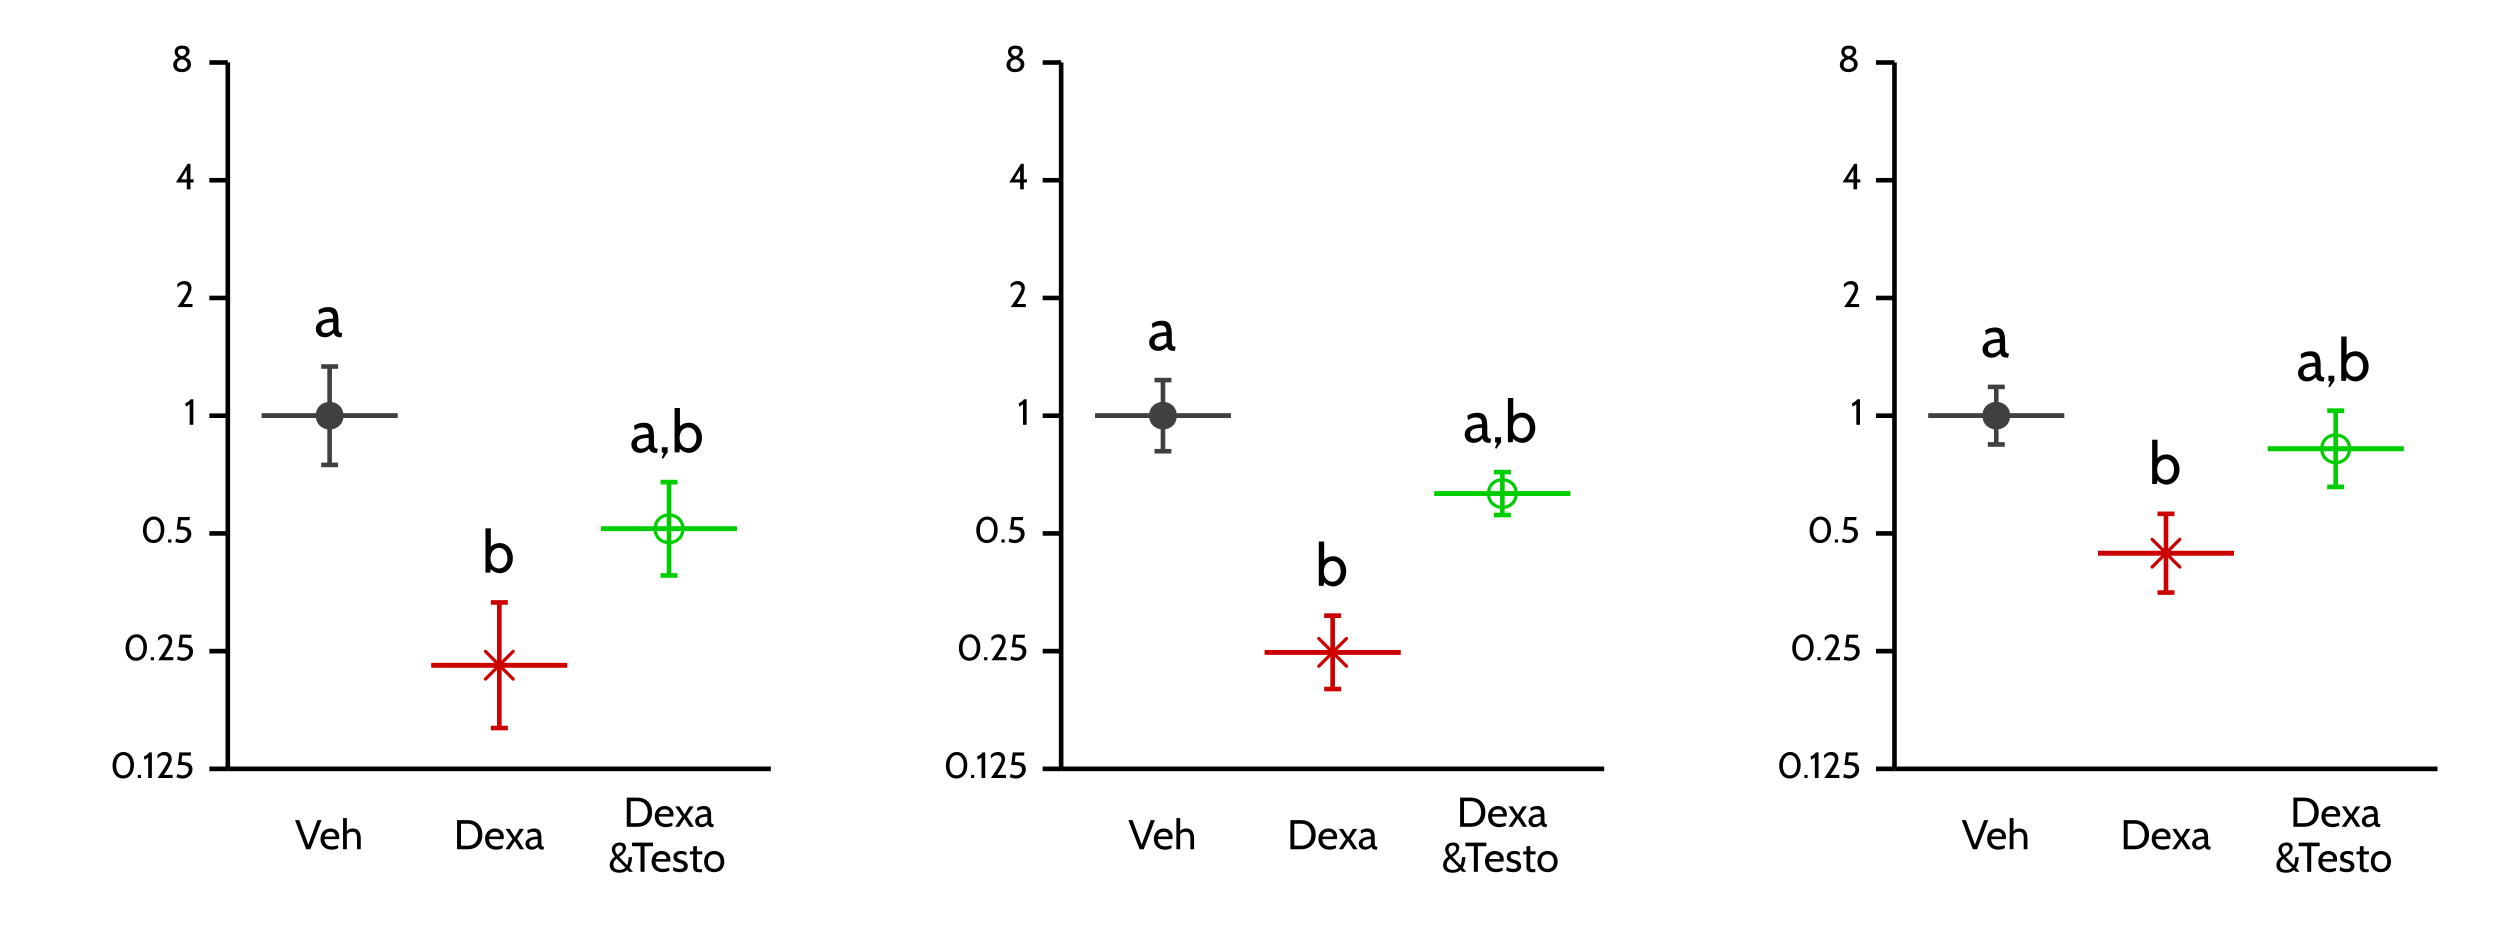 <?xml version="1.0" encoding="UTF-8"?>
<svg xmlns="http://www.w3.org/2000/svg" xmlns:xlink="http://www.w3.org/1999/xlink" width="576pt" height="216pt" viewBox="0 0 576 216" version="1.1">
<defs>
<g>
<symbol overflow="visible" id="glyph0-0">
<path style="stroke:none;" d="M 2.203 -3.406 L 2.203 -4.906 L 0.984 -4.906 L 0.984 -3.406 Z M 2.203 -3.406 "/>
</symbol>
<symbol overflow="visible" id="glyph0-1">
<path style="stroke:none;" d="M 6.422 -0.844 L 6.297 -0.844 C 5.594 -0.844 5.531 -1.297 5.531 -2.25 L 5.531 -3.609 C 5.531 -6.016 4.875 -6.812 3.188 -6.812 C 2.297 -6.812 1.453 -6.516 0.922 -6.109 L 1.109 -5.109 C 1.812 -5.609 2.359 -5.719 2.859 -5.719 C 3.797 -5.719 4.312 -5.438 4.312 -4.172 C 2.609 -4.156 0.328 -3.672 0.328 -1.797 C 0.328 -0.688 1.141 0.141 2.375 0.141 C 3.234 0.141 3.922 -0.266 4.422 -0.844 C 4.688 -0.219 4.953 0.141 6.141 0.141 L 6.234 0.141 Z M 4.312 -1.734 C 3.922 -1.203 3.266 -0.844 2.609 -0.844 C 2 -0.844 1.578 -1.141 1.578 -1.859 C 1.578 -2.859 2.375 -3.266 4.312 -3.328 Z M 4.312 -1.734 "/>
</symbol>
<symbol overflow="visible" id="glyph0-2">
<path style="stroke:none;" d="M 4.094 0.141 C 5.797 0.141 7.125 -1.391 7.125 -3.328 C 7.125 -5.156 5.969 -6.812 4.109 -6.812 C 3.516 -6.812 2.609 -6.641 2.047 -5.953 L 2.047 -10.203 L 0.812 -10.203 L 0.812 0 L 1.906 0 L 2.047 -0.844 C 2.547 -0.188 3.5 0.141 4.094 0.141 Z M 3.953 -5.719 C 5.125 -5.719 5.859 -4.688 5.859 -3.328 C 5.859 -2.031 5.125 -0.953 3.953 -0.953 C 2.984 -0.953 1.969 -1.656 1.969 -3.328 C 1.969 -4.938 2.984 -5.719 3.953 -5.719 Z M 3.953 -5.719 "/>
</symbol>
<symbol overflow="visible" id="glyph0-3">
<path style="stroke:none;" d="M 2.156 0 L 2.156 -1.172 L 0.797 -1.172 L 0.797 0 L 1.25 0.125 L 0.781 1.312 L 1.094 1.484 Z M 2.156 0 "/>
</symbol>
<symbol overflow="visible" id="glyph1-0">
<path style="stroke:none;" d="M 1.359 -2.094 L 1.359 -3.031 L 0.609 -3.031 L 0.609 -2.094 Z M 1.359 -2.094 "/>
</symbol>
<symbol overflow="visible" id="glyph1-1">
<path style="stroke:none;" d="M 2.953 0.125 C 4.453 0.125 5.469 -1.094 5.469 -3 C 5.469 -4.797 4.438 -6 3.047 -6 C 1.641 -6 0.531 -4.75 0.531 -2.844 C 0.531 -1.031 1.516 0.125 2.953 0.125 Z M 3.031 -5.281 C 3.906 -5.281 4.641 -4.5 4.641 -3 C 4.641 -1.359 3.953 -0.609 2.969 -0.609 C 2.031 -0.609 1.375 -1.328 1.375 -2.844 C 1.375 -4.469 2.172 -5.281 3.031 -5.281 Z M 3.031 -5.281 "/>
</symbol>
<symbol overflow="visible" id="glyph1-2">
<path style="stroke:none;" d="M 1.234 0 L 1.234 -0.719 L 0.484 -0.719 L 0.484 0 Z M 1.234 0 "/>
</symbol>
<symbol overflow="visible" id="glyph1-3">
<path style="stroke:none;" d="M 2.141 0 L 2.141 -5.891 L 1.516 -5.891 C 1.266 -5.484 0.734 -5.125 0.281 -4.969 L 0.422 -4.219 C 0.656 -4.297 0.891 -4.406 1.297 -4.734 L 1.297 0 Z M 2.141 0 "/>
</symbol>
<symbol overflow="visible" id="glyph1-4">
<path style="stroke:none;" d="M 3.953 0 L 3.953 -0.719 L 1.922 -0.719 C 3.234 -2.594 3.719 -3.609 3.719 -4.391 C 3.719 -5.125 3.328 -6 2.094 -6 C 1.062 -6 0.516 -5.359 0.422 -5.188 L 0.516 -4.469 C 0.766 -4.797 1.172 -5.25 1.891 -5.25 C 2.5 -5.25 2.922 -4.922 2.922 -4.297 C 2.922 -3.844 2.688 -3.156 0.469 0 Z M 3.953 0 "/>
</symbol>
<symbol overflow="visible" id="glyph1-5">
<path style="stroke:none;" d="M 1.844 0.125 C 3.016 0.125 4.109 -0.703 4.109 -1.984 C 4.109 -3.141 3.406 -3.688 1.578 -3.703 L 1.734 -5.156 L 3.703 -5.156 L 3.781 -5.891 L 1.094 -5.891 L 0.75 -2.984 L 1.469 -2.984 C 2.734 -2.984 3.234 -2.641 3.234 -1.953 C 3.234 -1.156 2.594 -0.609 1.844 -0.609 C 1.469 -0.609 0.984 -0.75 0.625 -0.953 L 0.422 -0.203 C 0.562 -0.078 1.281 0.125 1.844 0.125 Z M 1.844 0.125 "/>
</symbol>
<symbol overflow="visible" id="glyph1-6">
<path style="stroke:none;" d="M 4.203 -1.594 L 4.203 -2.312 L 3.484 -2.312 L 3.484 -5.891 L 2.828 -5.891 L 0.125 -1.594 L 2.641 -1.594 L 2.641 0 L 3.484 0 L 3.484 -1.594 Z M 2.641 -2.312 L 1.359 -2.312 L 2.641 -4.453 Z M 2.641 -2.312 "/>
</symbol>
<symbol overflow="visible" id="glyph1-7">
<path style="stroke:none;" d="M 2.484 0.125 C 3.969 0.125 4.609 -0.859 4.609 -1.672 C 4.609 -2.469 4.203 -2.938 3.297 -3.25 C 4.031 -3.75 4.281 -4.047 4.281 -4.672 C 4.281 -5.297 3.891 -6 2.594 -6 C 1.234 -6 0.844 -5.25 0.844 -4.547 C 0.844 -4.062 1.016 -3.625 1.625 -3.156 C 0.703 -2.672 0.5 -2.078 0.5 -1.594 C 0.5 -0.781 1.062 0.125 2.484 0.125 Z M 2.547 -5.281 C 3.156 -5.281 3.484 -5.016 3.484 -4.578 C 3.484 -4.156 3.188 -3.734 2.5 -3.531 C 1.953 -3.75 1.578 -4.109 1.578 -4.484 C 1.578 -4.984 1.938 -5.281 2.547 -5.281 Z M 2.578 -2.844 C 3.219 -2.688 3.766 -2.281 3.766 -1.672 C 3.766 -1.047 3.219 -0.609 2.516 -0.609 C 1.797 -0.609 1.375 -0.922 1.375 -1.594 C 1.375 -2.312 1.875 -2.703 2.578 -2.844 Z M 2.578 -2.844 "/>
</symbol>
<symbol overflow="visible" id="glyph2-0">
<path style="stroke:none;" d="M 1.547 -2.391 L 1.547 -3.453 L 0.688 -3.453 L 0.688 -2.391 Z M 1.547 -2.391 "/>
</symbol>
<symbol overflow="visible" id="glyph2-1">
<path style="stroke:none;" d="M 6.141 -6.719 L 5.188 -6.719 L 3.094 -1.047 L 1 -6.719 L 0.031 -6.719 L 2.609 0 L 3.562 0 Z M 6.141 -6.719 "/>
</symbol>
<symbol overflow="visible" id="glyph2-2">
<path style="stroke:none;" d="M 4.578 -2.344 C 4.609 -2.516 4.625 -2.672 4.625 -2.812 C 4.625 -4.078 3.766 -4.797 2.594 -4.797 C 1.141 -4.797 0.297 -3.703 0.297 -2.391 C 0.297 -1.031 1.188 0.094 2.844 0.094 C 3.516 0.094 4.047 -0.109 4.406 -0.266 L 4.297 -0.953 C 3.875 -0.766 3.375 -0.672 2.938 -0.672 C 2.047 -0.672 1.312 -1.047 1.188 -2.344 Z M 2.578 -4.031 C 3.375 -4.031 3.734 -3.609 3.734 -2.938 L 1.25 -2.938 C 1.422 -3.625 1.812 -4.031 2.578 -4.031 Z M 2.578 -4.031 "/>
</symbol>
<symbol overflow="visible" id="glyph2-3">
<path style="stroke:none;" d="M 4.656 0 L 4.656 -2.516 C 4.656 -3.859 4.156 -4.797 2.812 -4.797 C 2.203 -4.797 1.781 -4.609 1.453 -4.188 L 1.453 -7.188 L 0.578 -7.188 L 0.578 0 L 1.453 0 L 1.453 -3.422 C 1.719 -3.844 2.094 -4.031 2.672 -4.031 C 3.516 -4.031 3.797 -3.625 3.797 -2.516 L 3.797 0 Z M 4.656 0 "/>
</symbol>
<symbol overflow="visible" id="glyph2-4">
<path style="stroke:none;" d="M 3.25 0 C 5.203 0 6.594 -1.234 6.594 -3.359 C 6.594 -5.484 5.203 -6.719 3.25 -6.719 L 0.766 -6.719 L 0.766 0 Z M 3.25 -5.891 C 4.781 -5.891 5.594 -4.859 5.594 -3.359 C 5.594 -1.859 4.781 -0.828 3.25 -0.828 L 1.672 -0.828 L 1.672 -5.891 Z M 3.25 -5.891 "/>
</symbol>
<symbol overflow="visible" id="glyph2-5">
<path style="stroke:none;" d="M 4.438 0 L 2.844 -2.422 L 4.391 -4.703 L 3.375 -4.703 L 2.297 -2.844 L 1.109 -4.703 L 0.141 -4.703 L 1.75 -2.344 L 0.109 0 L 1.078 0 L 2.281 -1.859 L 3.469 0 Z M 4.438 0 "/>
</symbol>
<symbol overflow="visible" id="glyph2-6">
<path style="stroke:none;" d="M 4.531 -0.594 L 4.438 -0.594 C 3.938 -0.594 3.906 -0.906 3.906 -1.578 L 3.906 -2.547 C 3.906 -4.234 3.438 -4.797 2.25 -4.797 C 1.625 -4.797 1.031 -4.594 0.656 -4.312 L 0.781 -3.609 C 1.281 -3.953 1.656 -4.031 2.016 -4.031 C 2.672 -4.031 3.047 -3.844 3.047 -2.938 C 1.844 -2.922 0.234 -2.594 0.234 -1.266 C 0.234 -0.484 0.812 0.094 1.672 0.094 C 2.281 0.094 2.766 -0.188 3.125 -0.594 C 3.312 -0.156 3.484 0.094 4.328 0.094 L 4.391 0.094 Z M 3.047 -1.234 C 2.766 -0.844 2.297 -0.594 1.844 -0.594 C 1.406 -0.594 1.109 -0.812 1.109 -1.312 C 1.109 -2.016 1.672 -2.297 3.047 -2.344 Z M 3.047 -1.234 "/>
</symbol>
<symbol overflow="visible" id="glyph2-7">
<path style="stroke:none;" d="M 5.688 0 L 4.859 -0.953 C 5.359 -1.766 5.453 -2.797 5.484 -3.375 L 4.703 -3.375 C 4.688 -2.969 4.609 -1.891 4.328 -1.547 L 2.5 -3.422 C 3.266 -3.891 4.078 -4.609 4.078 -5.531 C 4.078 -6.219 3.656 -6.75 2.703 -6.75 C 1.688 -6.75 0.828 -6.156 0.828 -5.141 C 0.828 -4.703 1 -4.188 1.547 -3.516 C 0.703 -2.906 0.344 -2.297 0.344 -1.547 C 0.344 -0.578 0.984 0.219 2.578 0.219 C 3.312 0.219 3.812 0.062 4.391 -0.438 L 4.812 0 Z M 2.594 -6.078 C 3.047 -6.078 3.344 -5.828 3.344 -5.359 C 3.344 -4.781 2.875 -4.484 2.141 -3.891 C 1.703 -4.422 1.609 -4.828 1.609 -5.125 C 1.609 -5.766 2.078 -6.078 2.594 -6.078 Z M 3.953 -1 C 3.656 -0.656 3.25 -0.438 2.594 -0.438 C 1.609 -0.438 1.188 -0.969 1.188 -1.625 C 1.188 -2.188 1.5 -2.688 1.953 -3 Z M 3.953 -1 "/>
</symbol>
<symbol overflow="visible" id="glyph2-8">
<path style="stroke:none;" d="M 4.969 -5.891 L 4.969 -6.719 L 0.141 -6.719 L 0.141 -5.891 L 2.094 -5.891 L 2.094 0 L 3.016 0 L 3.016 -5.891 Z M 4.969 -5.891 "/>
</symbol>
<symbol overflow="visible" id="glyph2-9">
<path style="stroke:none;" d="M 1.922 0.094 C 3.359 0.094 3.719 -0.688 3.719 -1.312 C 3.719 -2.281 2.828 -2.578 2.375 -2.703 C 1.625 -2.922 1.281 -3.047 1.281 -3.484 C 1.281 -3.922 1.656 -4.109 2.188 -4.109 C 2.719 -4.109 3.062 -3.938 3.344 -3.703 L 3.438 -4.484 C 3.156 -4.641 2.797 -4.797 2.172 -4.797 C 0.875 -4.797 0.406 -4.109 0.406 -3.391 C 0.406 -2.438 1.234 -2.203 1.875 -2.031 C 2.266 -1.922 2.828 -1.75 2.828 -1.25 C 2.828 -0.875 2.484 -0.672 1.875 -0.672 C 1.156 -0.672 0.609 -0.969 0.406 -1.156 L 0.312 -0.312 C 0.531 -0.156 1.078 0.094 1.922 0.094 Z M 1.922 0.094 "/>
</symbol>
<symbol overflow="visible" id="glyph2-10">
<path style="stroke:none;" d="M 3.047 -0.594 L 2.828 -0.594 C 1.906 -0.594 1.844 -0.656 1.844 -1.547 L 1.844 -4.031 L 3.078 -4.031 L 3.078 -4.703 L 1.844 -4.703 L 1.844 -5.953 L 0.984 -5.859 L 0.984 -4.703 L 0.25 -4.703 L 0.172 -4.031 L 0.984 -4.031 L 0.984 -1.031 C 0.984 -0.453 1.312 0.094 2.203 0.094 L 2.984 0.094 Z M 3.047 -0.594 "/>
</symbol>
<symbol overflow="visible" id="glyph2-11">
<path style="stroke:none;" d="M 2.641 0.094 C 4.109 0.094 4.969 -0.984 4.969 -2.344 C 4.969 -3.719 4.109 -4.797 2.641 -4.797 C 1.156 -4.797 0.312 -3.719 0.312 -2.344 C 0.312 -0.984 1.156 0.094 2.641 0.094 Z M 2.641 -4.031 C 3.562 -4.031 4.094 -3.406 4.094 -2.344 C 4.094 -1.297 3.562 -0.672 2.641 -0.672 C 1.703 -0.672 1.188 -1.297 1.188 -2.344 C 1.188 -3.406 1.703 -4.031 2.641 -4.031 Z M 2.641 -4.031 "/>
</symbol>
</g>
<clipPath id="clip1">
  <path d="M 192 0 L 385 0 L 385 216 L 192 216 Z M 192 0 "/>
</clipPath>
<clipPath id="clip2">
  <path d="M 384 0 L 576 0 L 576 216 L 384 216 Z M 384 0 "/>
</clipPath>
</defs>
<g id="surface1174">
<rect x="0" y="0" width="576" height="216" style="fill:rgb(100%,100%,100%);fill-opacity:1;stroke:none;"/>
<path style="fill-rule:nonzero;fill:rgb(100%,100%,100%);fill-opacity:1;stroke-width:1.063;stroke-linecap:round;stroke-linejoin:round;stroke:rgb(100%,100%,100%);stroke-opacity:1;stroke-miterlimit:10;" d="M 0 216 L 192 216 L 192 0 L 0 0 Z M 0 216 "/>
<path style=" stroke:none;fill-rule:nonzero;fill:rgb(25.098%,25.098%,25.098%);fill-opacity:1;" d="M 79.133 95.773 C 79.133 100.023 72.758 100.023 72.758 95.773 C 72.758 91.52 79.133 91.52 79.133 95.773 "/>
<path style="fill:none;stroke-width:0.75;stroke-linecap:round;stroke-linejoin:round;stroke:rgb(80.392%,0%,0%);stroke-opacity:1;stroke-miterlimit:10;" d="M 111.855 156.461 L 118.23 150.082 "/>
<path style="fill:none;stroke-width:0.75;stroke-linecap:round;stroke-linejoin:round;stroke:rgb(80.392%,0%,0%);stroke-opacity:1;stroke-miterlimit:10;" d="M 111.855 150.082 L 118.23 156.461 "/>
<path style="fill:none;stroke-width:0.75;stroke-linecap:round;stroke-linejoin:round;stroke:rgb(0%,80.392%,0%);stroke-opacity:1;stroke-miterlimit:10;" d="M 157.332 121.832 C 157.332 126.086 150.953 126.086 150.953 121.832 C 150.953 117.582 157.332 117.582 157.332 121.832 "/>
<path style="fill:none;stroke-width:1.063;stroke-linecap:butt;stroke-linejoin:round;stroke:rgb(25.098%,25.098%,25.098%);stroke-opacity:1;stroke-miterlimit:1;" d="M 60.305 95.773 L 91.586 95.773 "/>
<path style="fill:none;stroke-width:1.063;stroke-linecap:butt;stroke-linejoin:round;stroke:rgb(25.098%,25.098%,25.098%);stroke-opacity:1;stroke-miterlimit:1;" d="M 75.945 95.773 L 75.945 95.773 "/>
<path style="fill:none;stroke-width:1.063;stroke-linecap:butt;stroke-linejoin:round;stroke:rgb(25.098%,25.098%,25.098%);stroke-opacity:1;stroke-miterlimit:1;" d="M 60.305 95.773 L 91.586 95.773 "/>
<path style="fill:none;stroke-width:1.063;stroke-linecap:butt;stroke-linejoin:round;stroke:rgb(80.392%,0%,0%);stroke-opacity:1;stroke-miterlimit:1;" d="M 99.402 153.273 L 130.684 153.273 "/>
<path style="fill:none;stroke-width:1.063;stroke-linecap:butt;stroke-linejoin:round;stroke:rgb(80.392%,0%,0%);stroke-opacity:1;stroke-miterlimit:1;" d="M 115.043 153.273 L 115.043 153.273 "/>
<path style="fill:none;stroke-width:1.063;stroke-linecap:butt;stroke-linejoin:round;stroke:rgb(80.392%,0%,0%);stroke-opacity:1;stroke-miterlimit:1;" d="M 99.402 153.273 L 130.684 153.273 "/>
<path style="fill:none;stroke-width:1.063;stroke-linecap:butt;stroke-linejoin:round;stroke:rgb(0%,80.392%,0%);stroke-opacity:1;stroke-miterlimit:1;" d="M 138.504 121.832 L 169.781 121.832 "/>
<path style="fill:none;stroke-width:1.063;stroke-linecap:butt;stroke-linejoin:round;stroke:rgb(0%,80.392%,0%);stroke-opacity:1;stroke-miterlimit:1;" d="M 154.141 121.832 L 154.141 121.832 "/>
<path style="fill:none;stroke-width:1.063;stroke-linecap:butt;stroke-linejoin:round;stroke:rgb(0%,80.392%,0%);stroke-opacity:1;stroke-miterlimit:1;" d="M 138.504 121.832 L 169.781 121.832 "/>
<g style="fill:rgb(0%,0%,0%);fill-opacity:1;">
  <use xlink:href="#glyph0-1" x="72.445" y="77.566"/>
</g>
<g style="fill:rgb(0%,0%,0%);fill-opacity:1;">
  <use xlink:href="#glyph0-2" x="111.043" y="131.934"/>
</g>
<g style="fill:rgb(0%,0%,0%);fill-opacity:1;">
  <use xlink:href="#glyph0-1" x="145.141" y="104.211"/>
  <use xlink:href="#glyph0-3" x="151.673" y="104.211"/>
  <use xlink:href="#glyph0-2" x="154.612" y="104.211"/>
</g>
<path style="fill:none;stroke-width:1.063;stroke-linecap:butt;stroke-linejoin:round;stroke:rgb(25.098%,25.098%,25.098%);stroke-opacity:1;stroke-miterlimit:1;" d="M 73.992 84.438 L 77.898 84.438 "/>
<path style="fill:none;stroke-width:1.063;stroke-linecap:butt;stroke-linejoin:round;stroke:rgb(25.098%,25.098%,25.098%);stroke-opacity:1;stroke-miterlimit:1;" d="M 75.945 84.438 L 75.945 107.109 "/>
<path style="fill:none;stroke-width:1.063;stroke-linecap:butt;stroke-linejoin:round;stroke:rgb(25.098%,25.098%,25.098%);stroke-opacity:1;stroke-miterlimit:1;" d="M 73.992 107.109 L 77.898 107.109 "/>
<path style="fill:none;stroke-width:1.063;stroke-linecap:butt;stroke-linejoin:round;stroke:rgb(80.392%,0%,0%);stroke-opacity:1;stroke-miterlimit:1;" d="M 113.09 138.805 L 117 138.805 "/>
<path style="fill:none;stroke-width:1.063;stroke-linecap:butt;stroke-linejoin:round;stroke:rgb(80.392%,0%,0%);stroke-opacity:1;stroke-miterlimit:1;" d="M 115.043 138.805 L 115.043 167.738 "/>
<path style="fill:none;stroke-width:1.063;stroke-linecap:butt;stroke-linejoin:round;stroke:rgb(80.392%,0%,0%);stroke-opacity:1;stroke-miterlimit:1;" d="M 113.09 167.738 L 117 167.738 "/>
<path style="fill:none;stroke-width:1.063;stroke-linecap:butt;stroke-linejoin:round;stroke:rgb(0%,80.392%,0%);stroke-opacity:1;stroke-miterlimit:1;" d="M 152.188 111.082 L 156.098 111.082 "/>
<path style="fill:none;stroke-width:1.063;stroke-linecap:butt;stroke-linejoin:round;stroke:rgb(0%,80.392%,0%);stroke-opacity:1;stroke-miterlimit:1;" d="M 154.141 111.082 L 154.141 132.586 "/>
<path style="fill:none;stroke-width:1.063;stroke-linecap:butt;stroke-linejoin:round;stroke:rgb(0%,80.392%,0%);stroke-opacity:1;stroke-miterlimit:1;" d="M 152.188 132.586 L 156.098 132.586 "/>
<path style="fill:none;stroke-width:1.063;stroke-linecap:butt;stroke-linejoin:round;stroke:rgb(0%,0%,0%);stroke-opacity:1;stroke-miterlimit:10;" d="M 52.488 177.145 L 52.488 14.398 "/>
<g style="fill:rgb(0%,0%,0%);fill-opacity:1;">
  <use xlink:href="#glyph1-1" x="25.398" y="179.25"/>
  <use xlink:href="#glyph1-2" x="31.25" y="179.25"/>
  <use xlink:href="#glyph1-3" x="32.848" y="179.25"/>
  <use xlink:href="#glyph1-4" x="35.832" y="179.25"/>
  <use xlink:href="#glyph1-5" x="40.237" y="179.25"/>
</g>
<g style="fill:rgb(0%,0%,0%);fill-opacity:1;">
  <use xlink:href="#glyph1-1" x="28.398" y="152.125"/>
  <use xlink:href="#glyph1-2" x="34.25" y="152.125"/>
  <use xlink:href="#glyph1-4" x="35.965" y="152.125"/>
  <use xlink:href="#glyph1-5" x="40.37" y="152.125"/>
</g>
<g style="fill:rgb(0%,0%,0%);fill-opacity:1;">
  <use xlink:href="#glyph1-1" x="32.398" y="125.004"/>
  <use xlink:href="#glyph1-2" x="38.25" y="125.004"/>
  <use xlink:href="#glyph1-5" x="39.965" y="125.004"/>
</g>
<g style="fill:rgb(0%,0%,0%);fill-opacity:1;">
  <use xlink:href="#glyph1-3" x="42.398" y="97.879"/>
</g>
<g style="fill:rgb(0%,0%,0%);fill-opacity:1;">
  <use xlink:href="#glyph1-4" x="40.398" y="70.754"/>
</g>
<g style="fill:rgb(0%,0%,0%);fill-opacity:1;">
  <use xlink:href="#glyph1-6" x="40.398" y="43.629"/>
</g>
<g style="fill:rgb(0%,0%,0%);fill-opacity:1;">
  <use xlink:href="#glyph1-7" x="39.398" y="16.504"/>
</g>
<path style="fill:none;stroke-width:1.063;stroke-linecap:butt;stroke-linejoin:round;stroke:rgb(0%,0%,0%);stroke-opacity:1;stroke-miterlimit:10;" d="M 48.234 177.145 L 52.488 177.145 "/>
<path style="fill:none;stroke-width:1.063;stroke-linecap:butt;stroke-linejoin:round;stroke:rgb(0%,0%,0%);stroke-opacity:1;stroke-miterlimit:10;" d="M 48.234 150.02 L 52.488 150.02 "/>
<path style="fill:none;stroke-width:1.063;stroke-linecap:butt;stroke-linejoin:round;stroke:rgb(0%,0%,0%);stroke-opacity:1;stroke-miterlimit:10;" d="M 48.234 122.898 L 52.488 122.898 "/>
<path style="fill:none;stroke-width:1.063;stroke-linecap:butt;stroke-linejoin:round;stroke:rgb(0%,0%,0%);stroke-opacity:1;stroke-miterlimit:10;" d="M 48.234 95.773 L 52.488 95.773 "/>
<path style="fill:none;stroke-width:1.063;stroke-linecap:butt;stroke-linejoin:round;stroke:rgb(0%,0%,0%);stroke-opacity:1;stroke-miterlimit:10;" d="M 48.234 68.648 L 52.488 68.648 "/>
<path style="fill:none;stroke-width:1.063;stroke-linecap:butt;stroke-linejoin:round;stroke:rgb(0%,0%,0%);stroke-opacity:1;stroke-miterlimit:10;" d="M 48.234 41.523 L 52.488 41.523 "/>
<path style="fill:none;stroke-width:1.063;stroke-linecap:butt;stroke-linejoin:round;stroke:rgb(0%,0%,0%);stroke-opacity:1;stroke-miterlimit:10;" d="M 48.234 14.398 L 52.488 14.398 "/>
<path style="fill:none;stroke-width:1.063;stroke-linecap:butt;stroke-linejoin:round;stroke:rgb(0%,0%,0%);stroke-opacity:1;stroke-miterlimit:10;" d="M 52.488 177.145 L 177.602 177.145 "/>
<g style="fill:rgb(0%,0%,0%);fill-opacity:1;">
  <use xlink:href="#glyph2-1" x="67.945" y="195.677"/>
  <use xlink:href="#glyph2-2" x="73.549" y="195.677"/>
  <use xlink:href="#glyph2-3" x="78.461" y="195.677"/>
</g>
<g style="fill:rgb(0%,0%,0%);fill-opacity:1;">
  <use xlink:href="#glyph2-4" x="104.543" y="195.677"/>
  <use xlink:href="#glyph2-2" x="111.461" y="195.677"/>
  <use xlink:href="#glyph2-5" x="116.325" y="195.677"/>
  <use xlink:href="#glyph2-6" x="120.835" y="195.677"/>
</g>
<g style="fill:rgb(0%,0%,0%);fill-opacity:1;">
  <use xlink:href="#glyph2-4" x="143.641" y="190.493"/>
  <use xlink:href="#glyph2-2" x="150.559" y="190.493"/>
  <use xlink:href="#glyph2-5" x="155.423" y="190.493"/>
  <use xlink:href="#glyph2-6" x="159.933" y="190.493"/>
</g>
<g style="fill:rgb(0%,0%,0%);fill-opacity:1;">
  <use xlink:href="#glyph2-7" x="140.141" y="200.864"/>
  <use xlink:href="#glyph2-8" x="145.484" y="200.864"/>
  <use xlink:href="#glyph2-2" x="149.84" y="200.864"/>
  <use xlink:href="#glyph2-9" x="154.752" y="200.864"/>
  <use xlink:href="#glyph2-10" x="158.724" y="200.864"/>
  <use xlink:href="#glyph2-11" x="161.919" y="200.864"/>
</g>
<path style=" stroke:none;fill-rule:nonzero;fill:rgb(100%,100%,100%);fill-opacity:1;" d="M 192 216 L 384 216 L 384 0 L 192 0 Z M 192 216 "/>
<g clip-path="url(#clip1)" clip-rule="nonzero">
<path style="fill:none;stroke-width:1.063;stroke-linecap:round;stroke-linejoin:round;stroke:rgb(100%,100%,100%);stroke-opacity:1;stroke-miterlimit:10;" d="M 192 216 L 384 216 L 384 0 L 192 0 Z M 192 216 "/>
</g>
<path style=" stroke:none;fill-rule:nonzero;fill:rgb(25.098%,25.098%,25.098%);fill-opacity:1;" d="M 271.133 95.773 C 271.133 100.023 264.758 100.023 264.758 95.773 C 264.758 91.52 271.133 91.52 271.133 95.773 "/>
<path style="fill:none;stroke-width:0.75;stroke-linecap:round;stroke-linejoin:round;stroke:rgb(80.392%,0%,0%);stroke-opacity:1;stroke-miterlimit:10;" d="M 303.855 153.492 L 310.23 147.113 "/>
<path style="fill:none;stroke-width:0.75;stroke-linecap:round;stroke-linejoin:round;stroke:rgb(80.392%,0%,0%);stroke-opacity:1;stroke-miterlimit:10;" d="M 303.855 147.113 L 310.23 153.492 "/>
<path style="fill:none;stroke-width:0.75;stroke-linecap:round;stroke-linejoin:round;stroke:rgb(0%,80.392%,0%);stroke-opacity:1;stroke-miterlimit:10;" d="M 349.332 113.715 C 349.332 117.969 342.953 117.969 342.953 113.715 C 342.953 109.465 349.332 109.465 349.332 113.715 "/>
<path style="fill:none;stroke-width:1.063;stroke-linecap:butt;stroke-linejoin:round;stroke:rgb(25.098%,25.098%,25.098%);stroke-opacity:1;stroke-miterlimit:1;" d="M 252.305 95.773 L 283.586 95.773 "/>
<path style="fill:none;stroke-width:1.063;stroke-linecap:butt;stroke-linejoin:round;stroke:rgb(25.098%,25.098%,25.098%);stroke-opacity:1;stroke-miterlimit:1;" d="M 267.945 95.773 L 267.945 95.773 "/>
<path style="fill:none;stroke-width:1.063;stroke-linecap:butt;stroke-linejoin:round;stroke:rgb(25.098%,25.098%,25.098%);stroke-opacity:1;stroke-miterlimit:1;" d="M 252.305 95.773 L 283.586 95.773 "/>
<path style="fill:none;stroke-width:1.063;stroke-linecap:butt;stroke-linejoin:round;stroke:rgb(80.392%,0%,0%);stroke-opacity:1;stroke-miterlimit:1;" d="M 291.402 150.301 L 322.684 150.301 "/>
<path style="fill:none;stroke-width:1.063;stroke-linecap:butt;stroke-linejoin:round;stroke:rgb(80.392%,0%,0%);stroke-opacity:1;stroke-miterlimit:1;" d="M 307.043 150.301 L 307.043 150.301 "/>
<path style="fill:none;stroke-width:1.063;stroke-linecap:butt;stroke-linejoin:round;stroke:rgb(80.392%,0%,0%);stroke-opacity:1;stroke-miterlimit:1;" d="M 291.402 150.301 L 322.684 150.301 "/>
<path style="fill:none;stroke-width:1.063;stroke-linecap:butt;stroke-linejoin:round;stroke:rgb(0%,80.392%,0%);stroke-opacity:1;stroke-miterlimit:1;" d="M 330.504 113.715 L 361.781 113.715 "/>
<path style="fill:none;stroke-width:1.063;stroke-linecap:butt;stroke-linejoin:round;stroke:rgb(0%,80.392%,0%);stroke-opacity:1;stroke-miterlimit:1;" d="M 346.141 113.715 L 346.141 113.715 "/>
<path style="fill:none;stroke-width:1.063;stroke-linecap:butt;stroke-linejoin:round;stroke:rgb(0%,80.392%,0%);stroke-opacity:1;stroke-miterlimit:1;" d="M 330.504 113.715 L 361.781 113.715 "/>
<g style="fill:rgb(0%,0%,0%);fill-opacity:1;">
  <use xlink:href="#glyph0-1" x="264.445" y="80.703"/>
</g>
<g style="fill:rgb(0%,0%,0%);fill-opacity:1;">
  <use xlink:href="#glyph0-2" x="303.043" y="134.977"/>
</g>
<g style="fill:rgb(0%,0%,0%);fill-opacity:1;">
  <use xlink:href="#glyph0-1" x="337.141" y="101.902"/>
  <use xlink:href="#glyph0-3" x="343.673" y="101.902"/>
  <use xlink:href="#glyph0-2" x="346.612" y="101.902"/>
</g>
<path style="fill:none;stroke-width:1.063;stroke-linecap:butt;stroke-linejoin:round;stroke:rgb(25.098%,25.098%,25.098%);stroke-opacity:1;stroke-miterlimit:1;" d="M 265.992 87.574 L 269.898 87.574 "/>
<path style="fill:none;stroke-width:1.063;stroke-linecap:butt;stroke-linejoin:round;stroke:rgb(25.098%,25.098%,25.098%);stroke-opacity:1;stroke-miterlimit:1;" d="M 267.945 87.574 L 267.945 103.969 "/>
<path style="fill:none;stroke-width:1.063;stroke-linecap:butt;stroke-linejoin:round;stroke:rgb(25.098%,25.098%,25.098%);stroke-opacity:1;stroke-miterlimit:1;" d="M 265.992 103.969 L 269.898 103.969 "/>
<path style="fill:none;stroke-width:1.063;stroke-linecap:butt;stroke-linejoin:round;stroke:rgb(80.392%,0%,0%);stroke-opacity:1;stroke-miterlimit:1;" d="M 305.09 141.848 L 309 141.848 "/>
<path style="fill:none;stroke-width:1.063;stroke-linecap:butt;stroke-linejoin:round;stroke:rgb(80.392%,0%,0%);stroke-opacity:1;stroke-miterlimit:1;" d="M 307.043 141.848 L 307.043 158.758 "/>
<path style="fill:none;stroke-width:1.063;stroke-linecap:butt;stroke-linejoin:round;stroke:rgb(80.392%,0%,0%);stroke-opacity:1;stroke-miterlimit:1;" d="M 305.09 158.758 L 309 158.758 "/>
<path style="fill:none;stroke-width:1.063;stroke-linecap:butt;stroke-linejoin:round;stroke:rgb(0%,80.392%,0%);stroke-opacity:1;stroke-miterlimit:1;" d="M 344.188 108.773 L 348.098 108.773 "/>
<path style="fill:none;stroke-width:1.063;stroke-linecap:butt;stroke-linejoin:round;stroke:rgb(0%,80.392%,0%);stroke-opacity:1;stroke-miterlimit:1;" d="M 346.141 108.773 L 346.141 118.656 "/>
<path style="fill:none;stroke-width:1.063;stroke-linecap:butt;stroke-linejoin:round;stroke:rgb(0%,80.392%,0%);stroke-opacity:1;stroke-miterlimit:1;" d="M 344.188 118.656 L 348.098 118.656 "/>
<path style="fill:none;stroke-width:1.063;stroke-linecap:butt;stroke-linejoin:round;stroke:rgb(0%,0%,0%);stroke-opacity:1;stroke-miterlimit:10;" d="M 244.488 177.145 L 244.488 14.398 "/>
<g style="fill:rgb(0%,0%,0%);fill-opacity:1;">
  <use xlink:href="#glyph1-1" x="217.398" y="179.25"/>
  <use xlink:href="#glyph1-2" x="223.25" y="179.25"/>
  <use xlink:href="#glyph1-3" x="224.848" y="179.25"/>
  <use xlink:href="#glyph1-4" x="227.832" y="179.25"/>
  <use xlink:href="#glyph1-5" x="232.237" y="179.25"/>
</g>
<g style="fill:rgb(0%,0%,0%);fill-opacity:1;">
  <use xlink:href="#glyph1-1" x="220.398" y="152.125"/>
  <use xlink:href="#glyph1-2" x="226.25" y="152.125"/>
  <use xlink:href="#glyph1-4" x="227.965" y="152.125"/>
  <use xlink:href="#glyph1-5" x="232.37" y="152.125"/>
</g>
<g style="fill:rgb(0%,0%,0%);fill-opacity:1;">
  <use xlink:href="#glyph1-1" x="224.398" y="125.004"/>
  <use xlink:href="#glyph1-2" x="230.25" y="125.004"/>
  <use xlink:href="#glyph1-5" x="231.965" y="125.004"/>
</g>
<g style="fill:rgb(0%,0%,0%);fill-opacity:1;">
  <use xlink:href="#glyph1-3" x="234.398" y="97.879"/>
</g>
<g style="fill:rgb(0%,0%,0%);fill-opacity:1;">
  <use xlink:href="#glyph1-4" x="232.398" y="70.754"/>
</g>
<g style="fill:rgb(0%,0%,0%);fill-opacity:1;">
  <use xlink:href="#glyph1-6" x="232.398" y="43.629"/>
</g>
<g style="fill:rgb(0%,0%,0%);fill-opacity:1;">
  <use xlink:href="#glyph1-7" x="231.398" y="16.504"/>
</g>
<path style="fill:none;stroke-width:1.063;stroke-linecap:butt;stroke-linejoin:round;stroke:rgb(0%,0%,0%);stroke-opacity:1;stroke-miterlimit:10;" d="M 240.234 177.145 L 244.488 177.145 "/>
<path style="fill:none;stroke-width:1.063;stroke-linecap:butt;stroke-linejoin:round;stroke:rgb(0%,0%,0%);stroke-opacity:1;stroke-miterlimit:10;" d="M 240.234 150.02 L 244.488 150.02 "/>
<path style="fill:none;stroke-width:1.063;stroke-linecap:butt;stroke-linejoin:round;stroke:rgb(0%,0%,0%);stroke-opacity:1;stroke-miterlimit:10;" d="M 240.234 122.898 L 244.488 122.898 "/>
<path style="fill:none;stroke-width:1.063;stroke-linecap:butt;stroke-linejoin:round;stroke:rgb(0%,0%,0%);stroke-opacity:1;stroke-miterlimit:10;" d="M 240.234 95.773 L 244.488 95.773 "/>
<path style="fill:none;stroke-width:1.063;stroke-linecap:butt;stroke-linejoin:round;stroke:rgb(0%,0%,0%);stroke-opacity:1;stroke-miterlimit:10;" d="M 240.234 68.648 L 244.488 68.648 "/>
<path style="fill:none;stroke-width:1.063;stroke-linecap:butt;stroke-linejoin:round;stroke:rgb(0%,0%,0%);stroke-opacity:1;stroke-miterlimit:10;" d="M 240.234 41.523 L 244.488 41.523 "/>
<path style="fill:none;stroke-width:1.063;stroke-linecap:butt;stroke-linejoin:round;stroke:rgb(0%,0%,0%);stroke-opacity:1;stroke-miterlimit:10;" d="M 240.234 14.398 L 244.488 14.398 "/>
<path style="fill:none;stroke-width:1.063;stroke-linecap:butt;stroke-linejoin:round;stroke:rgb(0%,0%,0%);stroke-opacity:1;stroke-miterlimit:10;" d="M 244.488 177.145 L 369.602 177.145 "/>
<g style="fill:rgb(0%,0%,0%);fill-opacity:1;">
  <use xlink:href="#glyph2-1" x="259.945" y="195.677"/>
  <use xlink:href="#glyph2-2" x="265.549" y="195.677"/>
  <use xlink:href="#glyph2-3" x="270.461" y="195.677"/>
</g>
<g style="fill:rgb(0%,0%,0%);fill-opacity:1;">
  <use xlink:href="#glyph2-4" x="296.543" y="195.677"/>
  <use xlink:href="#glyph2-2" x="303.461" y="195.677"/>
  <use xlink:href="#glyph2-5" x="308.325" y="195.677"/>
  <use xlink:href="#glyph2-6" x="312.835" y="195.677"/>
</g>
<g style="fill:rgb(0%,0%,0%);fill-opacity:1;">
  <use xlink:href="#glyph2-4" x="335.641" y="190.493"/>
  <use xlink:href="#glyph2-2" x="342.559" y="190.493"/>
  <use xlink:href="#glyph2-5" x="347.423" y="190.493"/>
  <use xlink:href="#glyph2-6" x="351.933" y="190.493"/>
</g>
<g style="fill:rgb(0%,0%,0%);fill-opacity:1;">
  <use xlink:href="#glyph2-7" x="332.141" y="200.864"/>
  <use xlink:href="#glyph2-8" x="337.484" y="200.864"/>
  <use xlink:href="#glyph2-2" x="341.84" y="200.864"/>
  <use xlink:href="#glyph2-9" x="346.752" y="200.864"/>
  <use xlink:href="#glyph2-10" x="350.724" y="200.864"/>
  <use xlink:href="#glyph2-11" x="353.919" y="200.864"/>
</g>
<path style=" stroke:none;fill-rule:nonzero;fill:rgb(100%,100%,100%);fill-opacity:1;" d="M 384 216 L 576 216 L 576 0 L 384 0 Z M 384 216 "/>
<g clip-path="url(#clip2)" clip-rule="nonzero">
<path style="fill:none;stroke-width:1.063;stroke-linecap:round;stroke-linejoin:round;stroke:rgb(100%,100%,100%);stroke-opacity:1;stroke-miterlimit:10;" d="M 384 216 L 576 216 L 576 0 L 384 0 Z M 384 216 "/>
</g>
<path style=" stroke:none;fill-rule:nonzero;fill:rgb(25.098%,25.098%,25.098%);fill-opacity:1;" d="M 463.133 95.773 C 463.133 100.023 456.758 100.023 456.758 95.773 C 456.758 91.52 463.133 91.52 463.133 95.773 "/>
<path style="fill:none;stroke-width:0.75;stroke-linecap:round;stroke-linejoin:round;stroke:rgb(80.392%,0%,0%);stroke-opacity:1;stroke-miterlimit:10;" d="M 495.855 130.641 L 502.23 124.266 "/>
<path style="fill:none;stroke-width:0.75;stroke-linecap:round;stroke-linejoin:round;stroke:rgb(80.392%,0%,0%);stroke-opacity:1;stroke-miterlimit:10;" d="M 495.855 124.266 L 502.23 130.641 "/>
<path style="fill:none;stroke-width:0.75;stroke-linecap:round;stroke-linejoin:round;stroke:rgb(0%,80.392%,0%);stroke-opacity:1;stroke-miterlimit:10;" d="M 541.332 103.402 C 541.332 107.656 534.953 107.656 534.953 103.402 C 534.953 99.152 541.332 99.152 541.332 103.402 "/>
<path style="fill:none;stroke-width:1.063;stroke-linecap:butt;stroke-linejoin:round;stroke:rgb(25.098%,25.098%,25.098%);stroke-opacity:1;stroke-miterlimit:1;" d="M 444.305 95.773 L 475.586 95.773 "/>
<path style="fill:none;stroke-width:1.063;stroke-linecap:butt;stroke-linejoin:round;stroke:rgb(25.098%,25.098%,25.098%);stroke-opacity:1;stroke-miterlimit:1;" d="M 459.945 95.773 L 459.945 95.773 "/>
<path style="fill:none;stroke-width:1.063;stroke-linecap:butt;stroke-linejoin:round;stroke:rgb(25.098%,25.098%,25.098%);stroke-opacity:1;stroke-miterlimit:1;" d="M 444.305 95.773 L 475.586 95.773 "/>
<path style="fill:none;stroke-width:1.063;stroke-linecap:butt;stroke-linejoin:round;stroke:rgb(80.392%,0%,0%);stroke-opacity:1;stroke-miterlimit:1;" d="M 483.402 127.453 L 514.684 127.453 "/>
<path style="fill:none;stroke-width:1.063;stroke-linecap:butt;stroke-linejoin:round;stroke:rgb(80.392%,0%,0%);stroke-opacity:1;stroke-miterlimit:1;" d="M 499.043 127.453 L 499.043 127.453 "/>
<path style="fill:none;stroke-width:1.063;stroke-linecap:butt;stroke-linejoin:round;stroke:rgb(80.392%,0%,0%);stroke-opacity:1;stroke-miterlimit:1;" d="M 483.402 127.453 L 514.684 127.453 "/>
<path style="fill:none;stroke-width:1.063;stroke-linecap:butt;stroke-linejoin:round;stroke:rgb(0%,80.392%,0%);stroke-opacity:1;stroke-miterlimit:1;" d="M 522.504 103.402 L 553.781 103.402 "/>
<path style="fill:none;stroke-width:1.063;stroke-linecap:butt;stroke-linejoin:round;stroke:rgb(0%,80.392%,0%);stroke-opacity:1;stroke-miterlimit:1;" d="M 538.141 103.402 L 538.141 103.402 "/>
<path style="fill:none;stroke-width:1.063;stroke-linecap:butt;stroke-linejoin:round;stroke:rgb(0%,80.392%,0%);stroke-opacity:1;stroke-miterlimit:1;" d="M 522.504 103.402 L 553.781 103.402 "/>
<g style="fill:rgb(0%,0%,0%);fill-opacity:1;">
  <use xlink:href="#glyph0-1" x="456.445" y="82.266"/>
</g>
<g style="fill:rgb(0%,0%,0%);fill-opacity:1;">
  <use xlink:href="#glyph0-2" x="495.043" y="111.512"/>
</g>
<g style="fill:rgb(0%,0%,0%);fill-opacity:1;">
  <use xlink:href="#glyph0-1" x="529.141" y="87.746"/>
  <use xlink:href="#glyph0-3" x="535.673" y="87.746"/>
  <use xlink:href="#glyph0-2" x="538.612" y="87.746"/>
</g>
<path style="fill:none;stroke-width:1.063;stroke-linecap:butt;stroke-linejoin:round;stroke:rgb(25.098%,25.098%,25.098%);stroke-opacity:1;stroke-miterlimit:1;" d="M 457.992 89.137 L 461.898 89.137 "/>
<path style="fill:none;stroke-width:1.063;stroke-linecap:butt;stroke-linejoin:round;stroke:rgb(25.098%,25.098%,25.098%);stroke-opacity:1;stroke-miterlimit:1;" d="M 459.945 89.137 L 459.945 102.406 "/>
<path style="fill:none;stroke-width:1.063;stroke-linecap:butt;stroke-linejoin:round;stroke:rgb(25.098%,25.098%,25.098%);stroke-opacity:1;stroke-miterlimit:1;" d="M 457.992 102.406 L 461.898 102.406 "/>
<path style="fill:none;stroke-width:1.063;stroke-linecap:butt;stroke-linejoin:round;stroke:rgb(80.392%,0%,0%);stroke-opacity:1;stroke-miterlimit:1;" d="M 497.09 118.383 L 501 118.383 "/>
<path style="fill:none;stroke-width:1.063;stroke-linecap:butt;stroke-linejoin:round;stroke:rgb(80.392%,0%,0%);stroke-opacity:1;stroke-miterlimit:1;" d="M 499.043 118.383 L 499.043 136.523 "/>
<path style="fill:none;stroke-width:1.063;stroke-linecap:butt;stroke-linejoin:round;stroke:rgb(80.392%,0%,0%);stroke-opacity:1;stroke-miterlimit:1;" d="M 497.09 136.523 L 501 136.523 "/>
<path style="fill:none;stroke-width:1.063;stroke-linecap:butt;stroke-linejoin:round;stroke:rgb(0%,80.392%,0%);stroke-opacity:1;stroke-miterlimit:1;" d="M 536.188 94.617 L 540.098 94.617 "/>
<path style="fill:none;stroke-width:1.063;stroke-linecap:butt;stroke-linejoin:round;stroke:rgb(0%,80.392%,0%);stroke-opacity:1;stroke-miterlimit:1;" d="M 538.141 94.617 L 538.141 112.191 "/>
<path style="fill:none;stroke-width:1.063;stroke-linecap:butt;stroke-linejoin:round;stroke:rgb(0%,80.392%,0%);stroke-opacity:1;stroke-miterlimit:1;" d="M 536.188 112.191 L 540.098 112.191 "/>
<path style="fill:none;stroke-width:1.063;stroke-linecap:butt;stroke-linejoin:round;stroke:rgb(0%,0%,0%);stroke-opacity:1;stroke-miterlimit:10;" d="M 436.488 177.145 L 436.488 14.398 "/>
<g style="fill:rgb(0%,0%,0%);fill-opacity:1;">
  <use xlink:href="#glyph1-1" x="409.398" y="179.25"/>
  <use xlink:href="#glyph1-2" x="415.25" y="179.25"/>
  <use xlink:href="#glyph1-3" x="416.848" y="179.25"/>
  <use xlink:href="#glyph1-4" x="419.832" y="179.25"/>
  <use xlink:href="#glyph1-5" x="424.237" y="179.25"/>
</g>
<g style="fill:rgb(0%,0%,0%);fill-opacity:1;">
  <use xlink:href="#glyph1-1" x="412.398" y="152.125"/>
  <use xlink:href="#glyph1-2" x="418.25" y="152.125"/>
  <use xlink:href="#glyph1-4" x="419.965" y="152.125"/>
  <use xlink:href="#glyph1-5" x="424.37" y="152.125"/>
</g>
<g style="fill:rgb(0%,0%,0%);fill-opacity:1;">
  <use xlink:href="#glyph1-1" x="416.398" y="125.004"/>
  <use xlink:href="#glyph1-2" x="422.25" y="125.004"/>
  <use xlink:href="#glyph1-5" x="423.965" y="125.004"/>
</g>
<g style="fill:rgb(0%,0%,0%);fill-opacity:1;">
  <use xlink:href="#glyph1-3" x="426.398" y="97.879"/>
</g>
<g style="fill:rgb(0%,0%,0%);fill-opacity:1;">
  <use xlink:href="#glyph1-4" x="424.398" y="70.754"/>
</g>
<g style="fill:rgb(0%,0%,0%);fill-opacity:1;">
  <use xlink:href="#glyph1-6" x="424.398" y="43.629"/>
</g>
<g style="fill:rgb(0%,0%,0%);fill-opacity:1;">
  <use xlink:href="#glyph1-7" x="423.398" y="16.504"/>
</g>
<path style="fill:none;stroke-width:1.063;stroke-linecap:butt;stroke-linejoin:round;stroke:rgb(0%,0%,0%);stroke-opacity:1;stroke-miterlimit:10;" d="M 432.234 177.145 L 436.488 177.145 "/>
<path style="fill:none;stroke-width:1.063;stroke-linecap:butt;stroke-linejoin:round;stroke:rgb(0%,0%,0%);stroke-opacity:1;stroke-miterlimit:10;" d="M 432.234 150.02 L 436.488 150.02 "/>
<path style="fill:none;stroke-width:1.063;stroke-linecap:butt;stroke-linejoin:round;stroke:rgb(0%,0%,0%);stroke-opacity:1;stroke-miterlimit:10;" d="M 432.234 122.898 L 436.488 122.898 "/>
<path style="fill:none;stroke-width:1.063;stroke-linecap:butt;stroke-linejoin:round;stroke:rgb(0%,0%,0%);stroke-opacity:1;stroke-miterlimit:10;" d="M 432.234 95.773 L 436.488 95.773 "/>
<path style="fill:none;stroke-width:1.063;stroke-linecap:butt;stroke-linejoin:round;stroke:rgb(0%,0%,0%);stroke-opacity:1;stroke-miterlimit:10;" d="M 432.234 68.648 L 436.488 68.648 "/>
<path style="fill:none;stroke-width:1.063;stroke-linecap:butt;stroke-linejoin:round;stroke:rgb(0%,0%,0%);stroke-opacity:1;stroke-miterlimit:10;" d="M 432.234 41.523 L 436.488 41.523 "/>
<path style="fill:none;stroke-width:1.063;stroke-linecap:butt;stroke-linejoin:round;stroke:rgb(0%,0%,0%);stroke-opacity:1;stroke-miterlimit:10;" d="M 432.234 14.398 L 436.488 14.398 "/>
<path style="fill:none;stroke-width:1.063;stroke-linecap:butt;stroke-linejoin:round;stroke:rgb(0%,0%,0%);stroke-opacity:1;stroke-miterlimit:10;" d="M 436.488 177.145 L 561.602 177.145 "/>
<g style="fill:rgb(0%,0%,0%);fill-opacity:1;">
  <use xlink:href="#glyph2-1" x="451.945" y="195.677"/>
  <use xlink:href="#glyph2-2" x="457.549" y="195.677"/>
  <use xlink:href="#glyph2-3" x="462.461" y="195.677"/>
</g>
<g style="fill:rgb(0%,0%,0%);fill-opacity:1;">
  <use xlink:href="#glyph2-4" x="488.543" y="195.677"/>
  <use xlink:href="#glyph2-2" x="495.461" y="195.677"/>
  <use xlink:href="#glyph2-5" x="500.325" y="195.677"/>
  <use xlink:href="#glyph2-6" x="504.835" y="195.677"/>
</g>
<g style="fill:rgb(0%,0%,0%);fill-opacity:1;">
  <use xlink:href="#glyph2-4" x="527.641" y="190.493"/>
  <use xlink:href="#glyph2-2" x="534.559" y="190.493"/>
  <use xlink:href="#glyph2-5" x="539.423" y="190.493"/>
  <use xlink:href="#glyph2-6" x="543.933" y="190.493"/>
</g>
<g style="fill:rgb(0%,0%,0%);fill-opacity:1;">
  <use xlink:href="#glyph2-7" x="524.141" y="200.864"/>
  <use xlink:href="#glyph2-8" x="529.484" y="200.864"/>
  <use xlink:href="#glyph2-2" x="533.84" y="200.864"/>
  <use xlink:href="#glyph2-9" x="538.752" y="200.864"/>
  <use xlink:href="#glyph2-10" x="542.724" y="200.864"/>
  <use xlink:href="#glyph2-11" x="545.919" y="200.864"/>
</g>
</g>
</svg>
